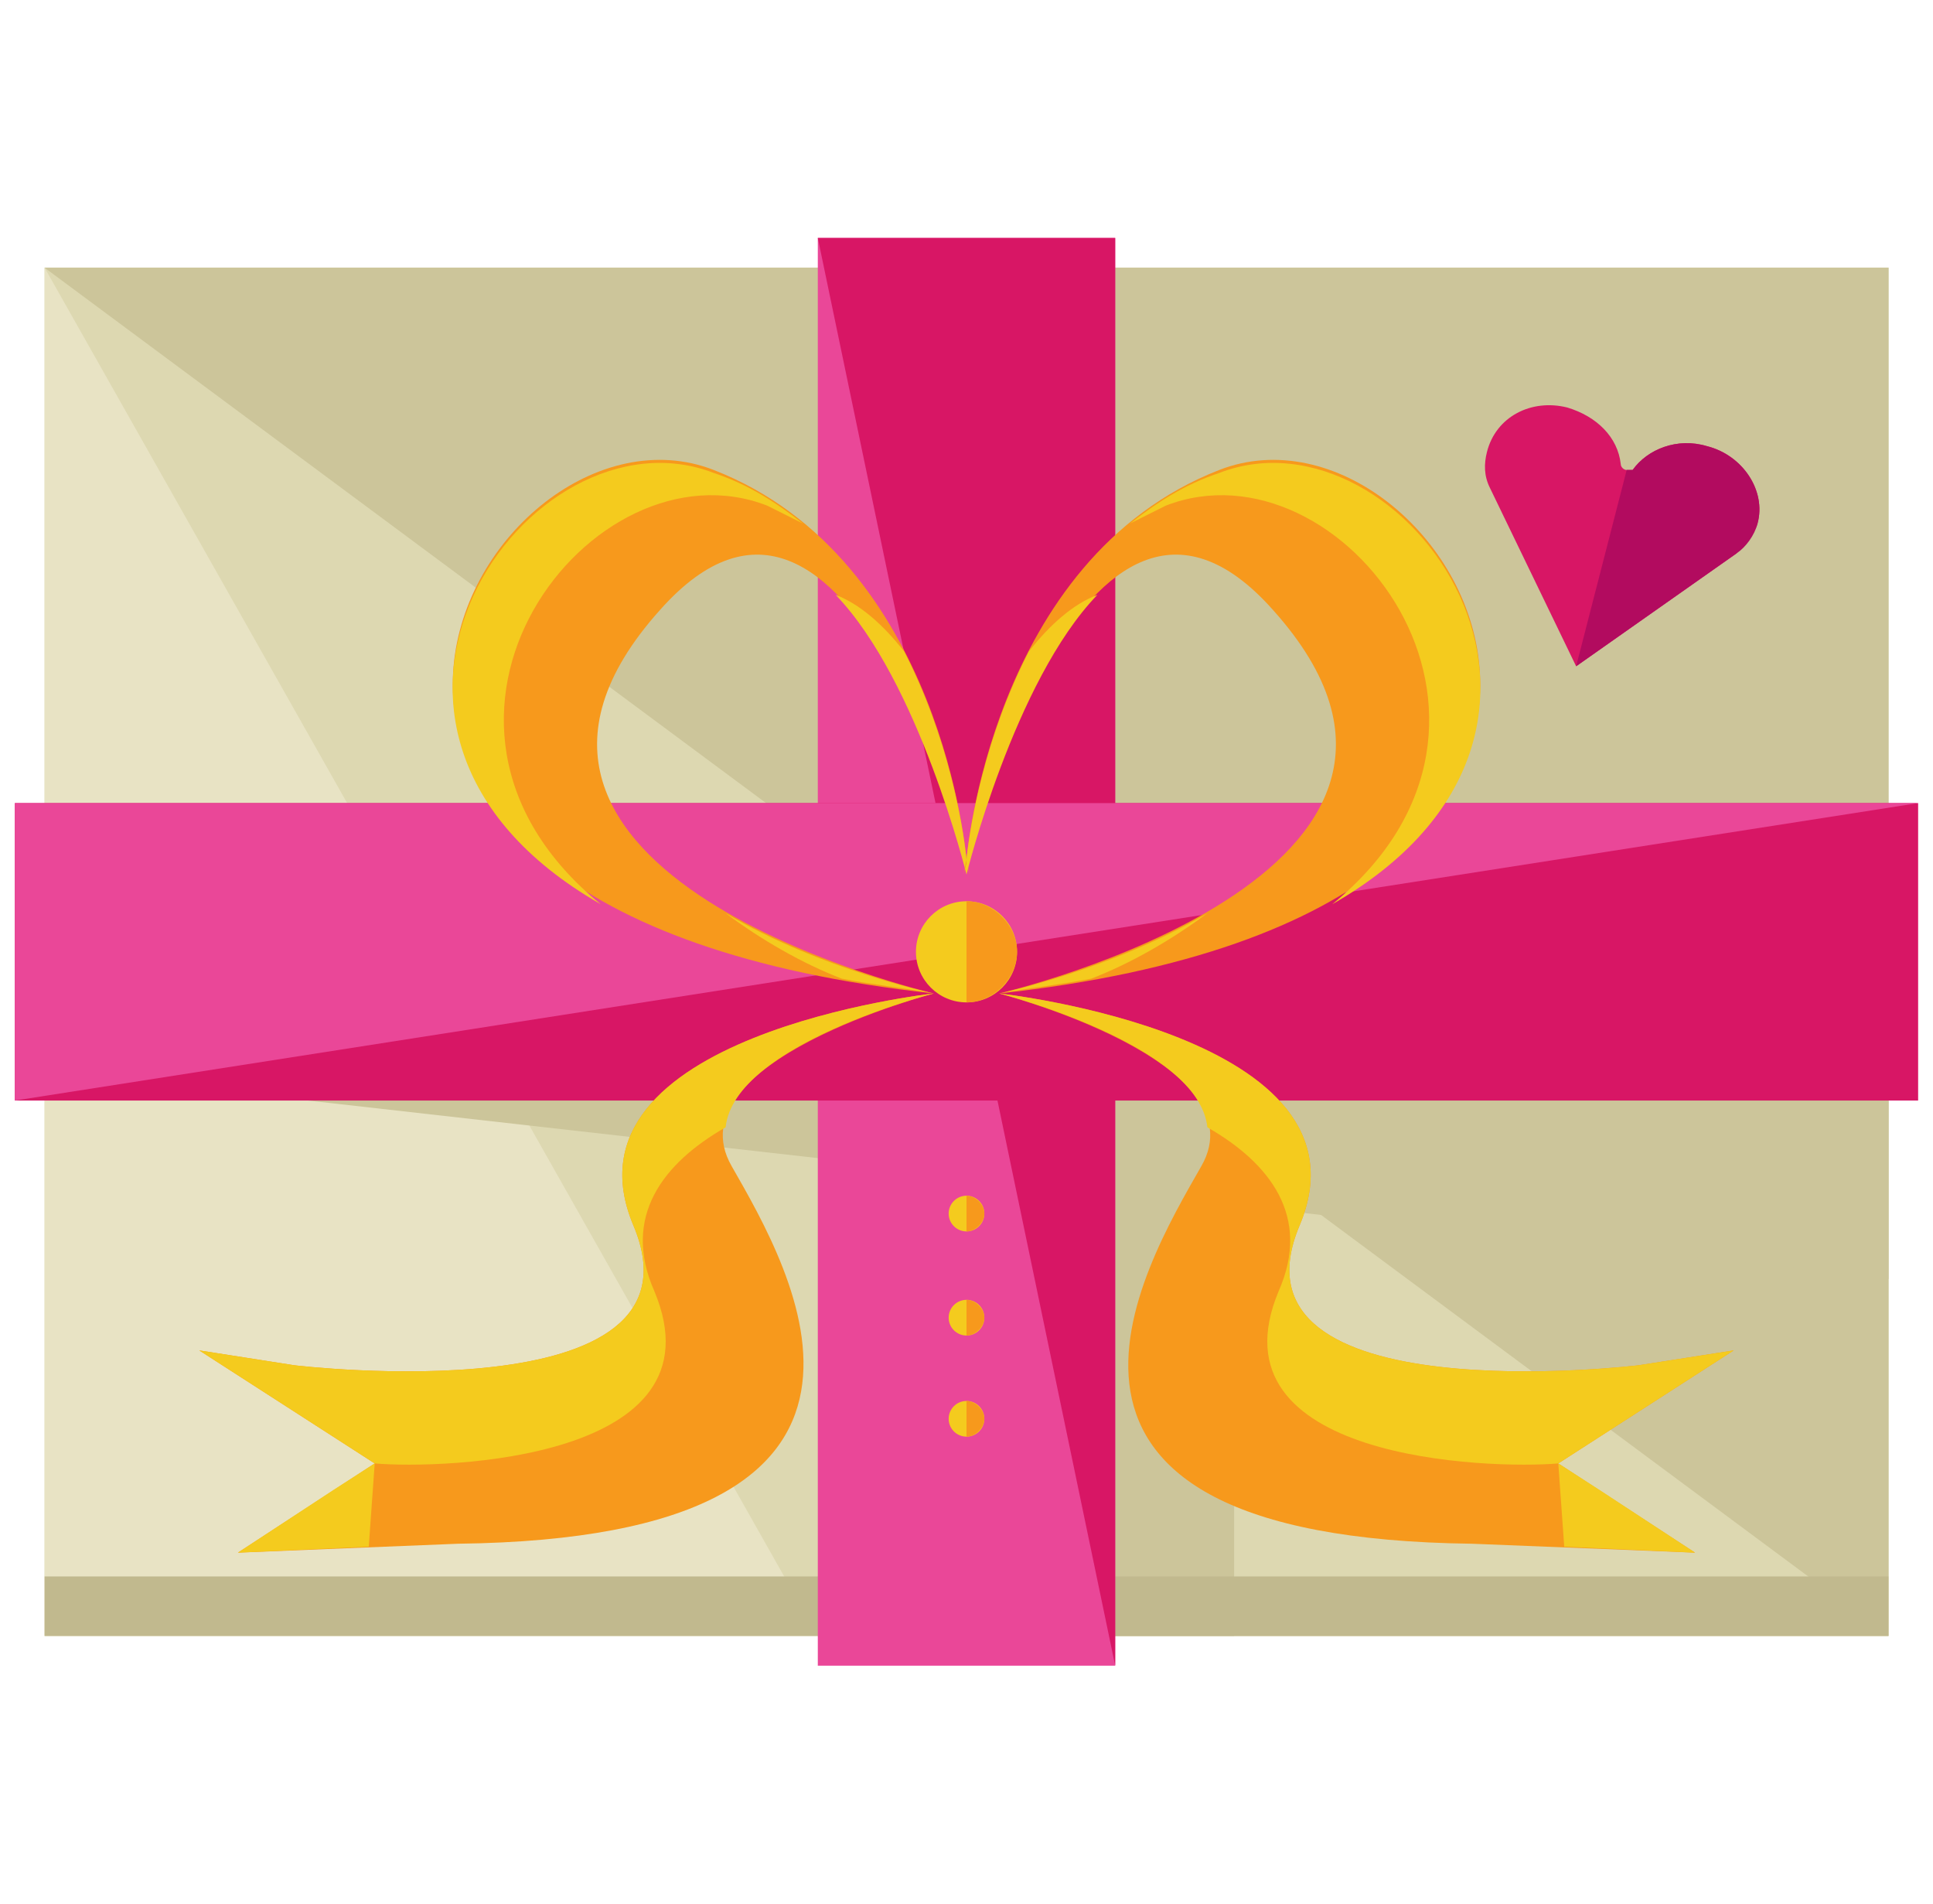 <?xml version="1.0" encoding="utf-8"?>
<!-- Generator: Adobe Illustrator 16.0.0, SVG Export Plug-In . SVG Version: 6.00 Build 0)  -->
<!DOCTYPE svg PUBLIC "-//W3C//DTD SVG 1.1//EN" "http://www.w3.org/Graphics/SVG/1.1/DTD/svg11.dtd">
<svg version="1.1" id="Layer_1" xmlns="http://www.w3.org/2000/svg" xmlns:xlink="http://www.w3.org/1999/xlink" x="0px" y="0px"
	 width="65px" height="64px" viewBox="0 0 65 64" enable-background="new 0 0 65 64" xml:space="preserve">
<g>
	<g>
		<rect x="1.5" y="9" fill="#DDD8B1" width="62" height="46"/>
		<polyline fill="#CCC59A" points="1.5,9 63.5,9 63.5,55 		"/>
		<polyline fill="#CCC59A" points="1.5,36 63.5,36 63.5,43 		"/>
	</g>
	<g>
		<rect x="1.5" y="9" fill="#E8E3C4" width="62" height="46"/>
		<polyline fill="#DDD8B1" points="1.5,9 63.5,9 63.5,55 27.5,55 		"/>
		<polyline fill="#CCC59A" points="1.5,9 63.5,9 63.5,55 		"/>
		<polyline fill="#CCC59A" points="1.5,36 63.5,36 63.5,43 		"/>
	</g>
	<rect x="35.5" y="23" fill="#CCC59A" width="6" height="32"/>
	<rect x="1.5" y="53" fill="#C1B98E" width="62" height="2"/>
	<g>
		<rect x="27.5" y="8" fill="#EA4798" width="10" height="48"/>
		<polyline fill="#D81665" points="27.5,8 37.5,8 37.5,56 		"/>
	</g>
	<g>
		<rect x="0.5" y="27" fill="#D81665" width="64" height="10"/>
		<polyline fill="#EA4798" points="0.5,37 0.5,27 64.5,27 		"/>
	</g>
	<g>
		<g>
			<path fill="#F7991C" d="M32.5,28.9c0,0-0.8-10.1-8.5-13.1S5.9,30.6,31.4,33.4c0,0-17.2-4-9.2-12.9c6.4-7.2,10.4,8.9,10.4,8.9"/>
			<g>
				<path fill="#F4CB1E" d="M28.1,20c2.8,2.9,4.4,9.4,4.4,9.4v-0.5c0,0-0.3-3.5-2.1-7C29.7,21,28.9,20.3,28.1,20z"/>
				<path fill="#F4CB1E" d="M25.8,17c0.4,0.2,0.8,0.4,1.2,0.6c-0.9-0.7-1.8-1.3-3-1.7c-6.2-2.4-14.1,8.6-3.8,14.5
					C12.6,24.2,19.9,14.7,25.8,17z"/>
				<path fill="#F4CB1E" d="M24.4,30.7c1.2,0.9,2.6,1.7,3.9,2.2c1,0.2,2,0.3,3.1,0.5C31.4,33.4,27.6,32.6,24.4,30.7z"/>
			</g>
			<path fill="#F7991C" d="M9.9,45.9c0,0,14.1,1.7,11.4-4.7s10.1-7.8,10.1-7.8s-8.8,2.3-6.8,5.8s7.3,12.5-9.2,12.7L8,52.2l4.6-3
				l-5.9-3.8L9.9,45.9z"/>
			<g>
				<path fill="#F4CB1E" d="M22,43.4c-1.1-2.5,0.3-4.3,2.4-5.5c0.3-2.8,7-4.5,7-4.5s-12.8,1.4-10.1,7.8S9.9,45.9,9.9,45.9l-3.2-0.5
					l5.9,3.8C14.9,49.4,24.4,49.1,22,43.4z"/>
				<polygon fill="#F4CB1E" points="12.6,49.2 11.2,50.1 8,52.2 12.4,52 				"/>
			</g>
		</g>
		<g>
			<path fill="#F7991C" d="M32.5,28.9c0,0,0.8-10.1,8.5-13.1s18.1,14.8-7.4,17.6c0,0,17.2-4,9.2-12.9c-6.4-7.2-10.4,8.9-10.4,8.9"/>
			<g>
				<path fill="#F4CB1E" d="M36.9,20c-2.8,2.9-4.4,9.4-4.4,9.4v-0.5c0,0,0.3-3.5,2.1-7C35.3,21,36.1,20.3,36.9,20z"/>
				<path fill="#F4CB1E" d="M39.2,17c-0.4,0.2-0.8,0.4-1.2,0.6c0.9-0.7,1.8-1.3,3-1.7c6.2-2.4,14.1,8.6,3.8,14.5
					C52.4,24.2,45.1,14.7,39.2,17z"/>
				<path fill="#F4CB1E" d="M40.6,30.7c-1.2,0.9-2.6,1.7-3.9,2.2c-1,0.2-2,0.3-3.1,0.5C33.6,33.4,37.4,32.6,40.6,30.7z"/>
			</g>
			<path fill="#F7991C" d="M55.1,45.9c0,0-14.1,1.7-11.4-4.7s-10.1-7.8-10.1-7.8s8.8,2.3,6.8,5.8S33,51.7,49.5,51.9l7.5,0.3l-4.6-3
				l5.9-3.8L55.1,45.9z"/>
			<g>
				<path fill="#F4CB1E" d="M43,43.4c1.1-2.5-0.3-4.3-2.4-5.5c-0.3-2.8-7-4.5-7-4.5s12.8,1.4,10.1,7.8s11.4,4.7,11.4,4.7l3.2-0.5
					l-5.9,3.8C50.1,49.4,40.6,49.1,43,43.4z"/>
				<polygon fill="#F4CB1E" points="52.4,49.2 53.8,50.1 57,52.2 52.6,52 				"/>
			</g>
		</g>
	</g>
	<g>
		<circle fill="#F4CB1E" cx="32.5" cy="32" r="1.7"/>
		<path fill="#F7991C" d="M32.5,30.3c0.9,0,1.7,0.8,1.7,1.7s-0.8,1.7-1.7,1.7"/>
	</g>
	<g>
		<g>
			<circle fill="#F4CB1E" cx="32.5" cy="40.8" r="0.6"/>
			<path fill="#F7991C" d="M32.5,40.2c0.3,0,0.6,0.3,0.6,0.6c0,0.3-0.3,0.6-0.6,0.6"/>
		</g>
		<g>
			<circle fill="#F4CB1E" cx="32.5" cy="44.3" r="0.6"/>
			<path fill="#F7991C" d="M32.5,43.7c0.3,0,0.6,0.3,0.6,0.6c0,0.3-0.3,0.6-0.6,0.6"/>
		</g>
		<g>
			<circle fill="#F4CB1E" cx="32.5" cy="47.7" r="0.6"/>
			<path fill="#F7991C" d="M32.5,47.1c0.3,0,0.6,0.3,0.6,0.6s-0.3,0.6-0.6,0.6"/>
		</g>
	</g>
	<g>
		<g>
			<g>
				<g>
					<path fill="#D81665" d="M52.7,13.7c1,0.3,1.7,1,1.8,1.9c0,0.1,0.1,0.2,0.2,0.2c0.1,0,0.2,0,0.2,0c0.5-0.7,1.5-1.1,2.5-0.8
						c1.2,0.3,2,1.5,1.7,2.6c-0.1,0.4-0.7,0.7-0.7,1v0c0,0,0,0,0,0L53,22.4l-2.9-6c0,0,0,0,0,0l0,0c-0.2-0.4-0.2-0.8-0.1-1.2
						C50.3,14,51.5,13.4,52.7,13.7z"/>
				</g>
			</g>
			<g>
				<path fill="#B20B5F" d="M54.7,15.8c0.1,0,0.2,0,0.2,0c0.5-0.7,1.5-1.1,2.5-0.8c1.2,0.3,2,1.5,1.7,2.6c-0.1,0.4-0.4,0.8-0.7,1v0
					c0,0,0,0,0,0L53,22.4"/>
			</g>
		</g>
	</g>
</g>
</svg>
